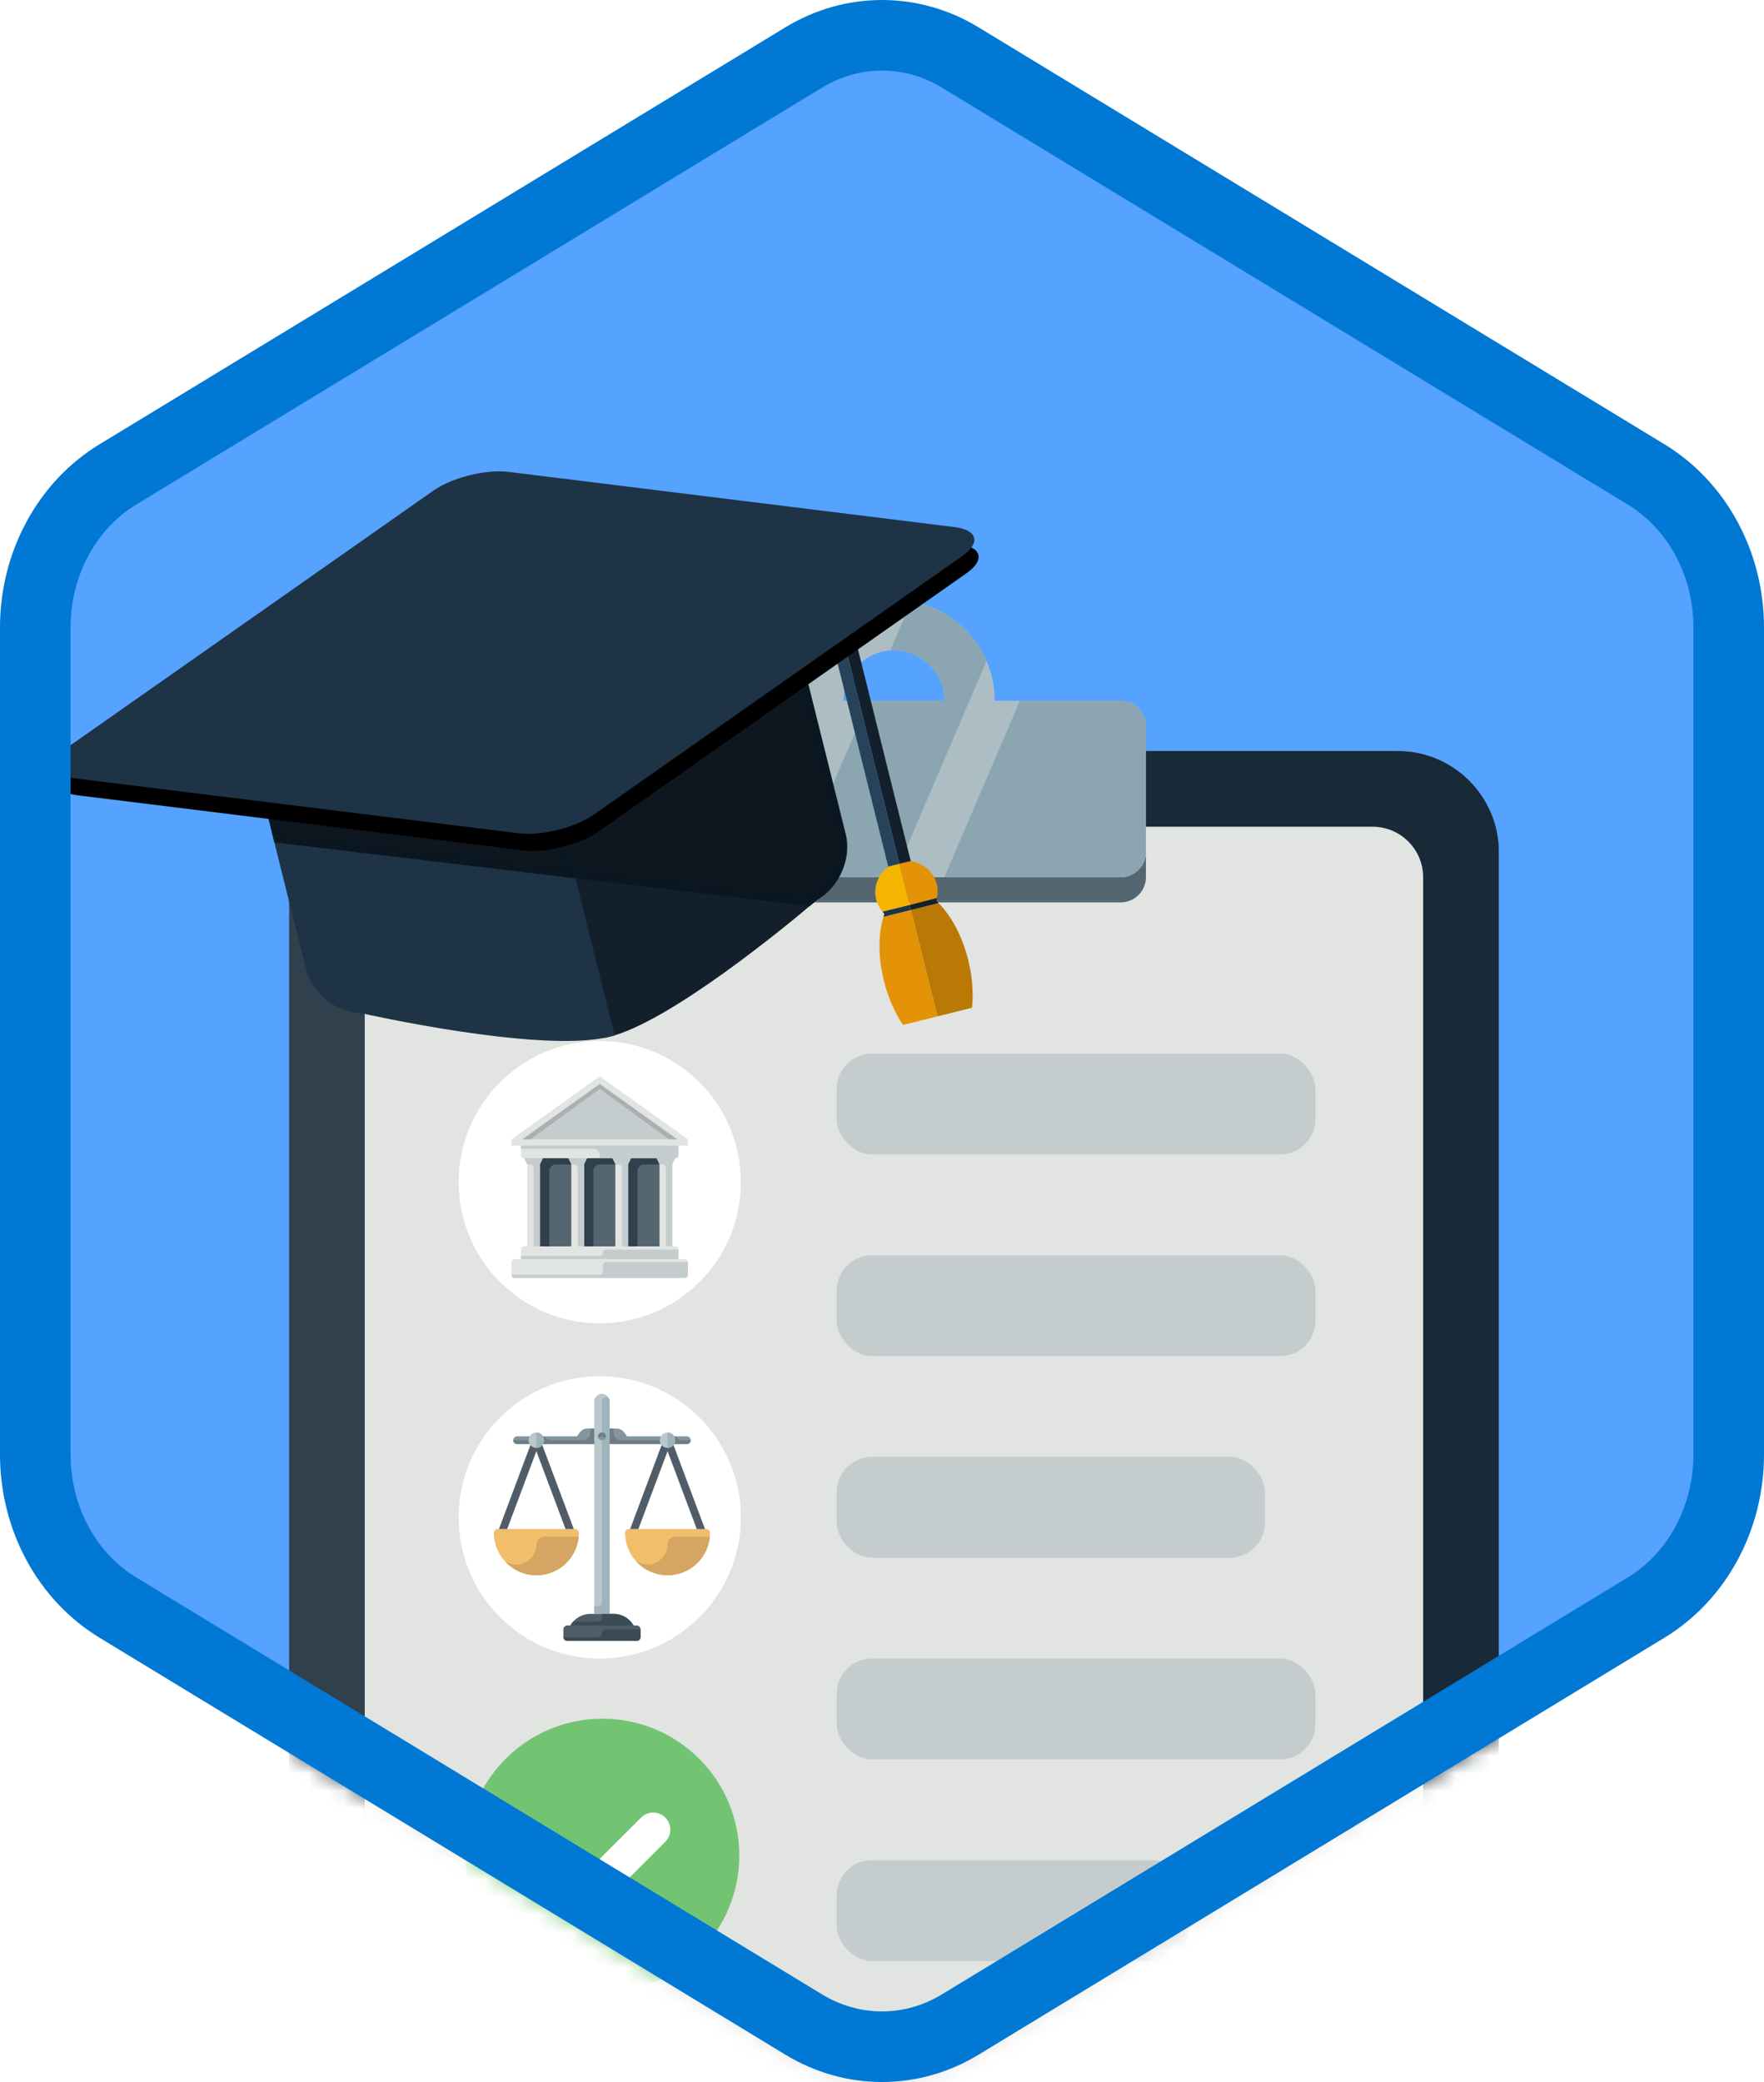 <?xml version="1.0" encoding="UTF-8"?>
<svg width="100px" height="118px" viewBox="0 0 100 118" version="1.1" xmlns="http://www.w3.org/2000/svg" xmlns:xlink="http://www.w3.org/1999/xlink">
    <!-- Generator: Sketch 59 (86127) - https://sketch.com -->
    <title>Identify Governing Practices for Responsible AI/identify-governing-practices-for-responsible-AI</title>
    <desc>Created with Sketch.</desc>
    <defs>
        <path d="M42.742,1.497 C44.374,0.499 46.187,0 48,0 C49.813,0 51.627,0.499 53.256,1.497 L90.591,24.332 C93.933,26.377 96,30.203 96,34.353 L96,79.647 C96,83.795 93.933,87.624 90.591,89.668 L53.256,112.505 C51.627,113.501 49.813,114 48,114 C46.187,114 44.374,113.501 42.742,112.505 L5.409,89.668 C2.066,87.624 0,83.795 0,79.647 L0,34.353 C0,30.203 2.066,26.377 5.409,24.332 L42.742,1.497 Z" id="path-1"></path>
        <filter x="-5.8%" y="-4.3%" width="111.6%" height="108.7%" filterUnits="objectBoundingBox" id="filter-3">
            <feOffset dx="0" dy="2" in="SourceAlpha" result="shadowOffsetOuter1"></feOffset>
            <feColorMatrix values="0 0 0 0 0   0 0 0 0 0   0 0 0 0 0  0 0 0 0.096 0" type="matrix" in="shadowOffsetOuter1" result="shadowMatrixOuter1"></feColorMatrix>
            <feMerge>
                <feMergeNode in="shadowMatrixOuter1"></feMergeNode>
                <feMergeNode in="SourceGraphic"></feMergeNode>
            </feMerge>
        </filter>
        <path d="M52.953,9.902 L29.17,0.748 C27.955,0.276 25.974,0.276 24.757,0.748 L0.972,9.902 C-0.23,10.374 -0.23,11.128 0.972,11.6 L24.757,20.754 C25.974,21.225 27.955,21.225 29.17,20.754 L52.953,11.6 C54.166,11.128 54.166,10.374 52.953,9.902" id="path-4"></path>
        <filter x="-0.9%" y="-2.4%" width="101.9%" height="109.7%" filterUnits="objectBoundingBox" id="filter-5">
            <feOffset dx="0" dy="1" in="SourceAlpha" result="shadowOffsetOuter1"></feOffset>
            <feColorMatrix values="0 0 0 0 0.055   0 0 0 0 0.09   0 0 0 0 0.122  0 0 0 1 0" type="matrix" in="shadowOffsetOuter1"></feColorMatrix>
        </filter>
    </defs>
    <g id="Badges" stroke="none" stroke-width="1" fill="none" fill-rule="evenodd">
        <g id="Identify-Governing-Practices-for-Responsible-AI" transform="translate(-50, -50)">
            <g id="Identify-Governing-Practices-for-Responsible-AI/identify-governing-practices-for-responsible-AI" transform="translate(50, 50)">
                <g id="Mask" transform="translate(2, 2)">
                    <mask id="mask-2" fill="white">
                        <use xlink:href="#path-1"></use>
                    </mask>
                    <use id="Trophy-1" fill="#55A2FF" xlink:href="#path-1"></use>
                    <g id="Clipboard" filter="url(#filter-3)" mask="url(#mask-2)">
                        <g transform="translate(14, 30)">
                            <path d="M6.106,91.429 C2.963,91.429 0.391,88.857 0.391,85.714 L0.391,14.286 C0.391,11.143 2.963,8.571 6.106,8.571 L63.248,8.571 C66.391,8.571 68.963,11.143 68.963,14.286 L68.963,85.714 C68.963,88.857 66.391,91.429 63.248,91.429 L6.106,91.429" id="Fill-18" fill="#30404D" fill-rule="evenodd"></path>
                            <path d="M63.248,8.571 L34.677,8.571 L34.677,91.429 L63.248,91.429 C66.391,91.429 68.963,88.857 68.963,85.714 L68.963,14.286 C68.963,11.143 66.391,8.571 63.248,8.571" id="Fill-19" fill="#182A37" fill-rule="evenodd"></path>
                            <path d="M4.677,84.286 L4.677,15.714 C4.677,14.141 5.963,12.857 7.534,12.857 L61.82,12.857 C63.391,12.857 64.677,14.141 64.677,15.714 L64.677,84.286 C64.677,85.859 63.391,87.143 61.82,87.143 L7.534,87.143 C5.963,87.143 4.677,85.859 4.677,84.286 Z" id="Fill-20" fill="#E1E4E1" fill-rule="evenodd"></path>
                            <polygon id="Fill-26" fill="#182A37" fill-rule="evenodd" points="18.963 12.857 20.391 12.857 20.391 8.571 18.963 8.571"></polygon>
                            <g id="Group-70" stroke-width="1" fill="none" fill-rule="evenodd" transform="translate(10, 44)">
                                <path d="M8.151,15.924 C3.867,15.924 0.394,12.451 0.394,8.167 C0.394,3.883 3.867,0.409 8.151,0.409 C12.436,0.409 15.909,3.883 15.909,8.167 C15.909,12.451 12.436,15.924 8.151,15.924 Z" id="Fill-25" fill="#72C472"></path>
                                <path d="M11.715,6.015 C11.336,5.636 10.721,5.636 10.343,6.015 L7.144,9.211 L5.989,8.067 C5.961,8.028 5.933,7.989 5.898,7.954 C5.519,7.576 4.904,7.576 4.526,7.954 C4.15,8.328 4.148,8.934 4.515,9.314 L4.504,9.325 L6.461,11.265 C6.84,11.644 7.455,11.644 7.834,11.265 L11.712,7.388 C11.713,7.388 11.714,7.387 11.715,7.386 C12.094,7.007 12.094,6.392 11.715,6.015" id="Fill-26" fill="#FFFFFF"></path>
                            </g>
                            <g id="Group-70" stroke-width="1" fill="none" fill-rule="evenodd" transform="translate(10, 63)">
                                <path d="M8.151,15.924 C3.867,15.924 0.394,12.451 0.394,8.167 C0.394,3.883 3.867,0.409 8.151,0.409 C12.436,0.409 15.909,3.883 15.909,8.167 C15.909,12.451 12.436,15.924 8.151,15.924 Z" id="Fill-25" fill="#72C472"></path>
                                <path d="M11.715,6.015 C11.336,5.636 10.721,5.636 10.343,6.015 L7.144,9.211 L5.989,8.067 C5.961,8.028 5.933,7.989 5.898,7.954 C5.519,7.576 4.904,7.576 4.526,7.954 C4.15,8.328 4.148,8.934 4.515,9.314 L4.504,9.325 L6.461,11.265 C6.84,11.644 7.455,11.644 7.834,11.265 L11.712,7.388 C11.713,7.388 11.714,7.387 11.715,7.386 C12.094,7.007 12.094,6.392 11.715,6.015" id="Fill-26" fill="#FFFFFF"></path>
                            </g>
                            <circle id="Oval" fill="#FFFFFF" fill-rule="evenodd" cx="18" cy="33" r="8"></circle>
                            <circle id="Oval" fill="#FFFFFF" fill-rule="evenodd" cx="18" cy="52" r="8"></circle>
                            <g id="Scale" opacity="0.846" stroke-width="1" fill="none" fill-rule="evenodd" transform="translate(12, 45)">
                                <path d="M10.938,2.406 L7.547,2.406 L7.35,2.144 C7.278,2.047 7.12,1.969 7,1.969 L5.25,1.969 C5.13,1.969 4.972,2.047 4.9,2.144 L4.703,2.406 L1.312,2.406 C1.192,2.406 1.094,2.504 1.094,2.625 C1.094,2.746 1.192,2.844 1.312,2.844 L10.938,2.844 C11.058,2.844 11.156,2.746 11.156,2.625 C11.156,2.504 11.058,2.406 10.938,2.406" id="Fill-659" fill="#6E828F"></path>
                                <path d="M10.681,2.625 C10.565,2.625 10.454,2.579 10.372,2.497 L10.281,2.406 L10.062,2.406 L10.062,2.625 L7.219,2.625 C6.977,2.625 6.781,2.429 6.781,2.188 L6.781,1.969 L6.562,1.969 L6.562,2.625 L5.688,2.625 L5.688,1.969 L5.469,1.969 L5.469,2.188 C5.469,2.429 5.273,2.625 5.031,2.625 L3.244,2.625 C3.128,2.625 3.016,2.579 2.934,2.497 L2.844,2.406 L2.625,2.406 L2.625,2.625 L1.094,2.625 C1.094,2.746 1.192,2.844 1.312,2.844 L10.938,2.844 C11.058,2.844 11.156,2.746 11.156,2.625 L10.681,2.625" id="Fill-660" fill="#546670"></path>
                                <path d="M6.562,12.469 L6.562,0.438 C6.562,0.196 6.367,0 6.125,0 C5.883,0 5.688,0.196 5.688,0.438 L5.688,12.469 C5.688,12.71 6.562,12.71 6.562,12.469" id="Fill-661" fill="#ADBDC4"></path>
                                <polyline id="Fill-662" fill="#30404D" points="0.642 7.952 0.233 7.798 2.201 2.548 2.611 2.702 0.642 7.952"></polyline>
                                <polyline id="Fill-663" fill="#30404D" points="4.17 7.952 2.201 2.702 2.611 2.548 4.58 7.798 4.17 7.952"></polyline>
                                <path d="M8.094,13.125 L7.917,13.125 C7.69,12.733 7.266,12.469 6.781,12.469 L5.469,12.469 C4.984,12.469 4.561,12.733 4.334,13.125 L4.156,13.125 C4.036,13.125 3.938,13.223 3.938,13.344 L3.938,13.781 C3.938,13.901 4.036,14 4.156,14 L8.094,14 C8.214,14 8.312,13.901 8.312,13.781 L8.312,13.344 C8.312,13.223 8.214,13.125 8.094,13.125" id="Fill-664" fill="#30404D"></path>
                                <path d="M4.813,7.875 C4.813,7.754 4.715,7.656 4.594,7.656 L0.219,7.656 C0.098,7.656 0,7.754 0,7.875 L0,7.875 C0,9.205 1.077,10.281 2.406,10.281 C3.735,10.281 4.813,9.204 4.813,7.875 C4.813,7.875 4.813,7.875 4.813,7.875" id="Fill-665" fill="#EFB252"></path>
                                <polyline id="Fill-666" fill="#30404D" points="8.08 7.952 7.67 7.798 9.639 2.548 10.049 2.702 8.08 7.952"></polyline>
                                <polyline id="Fill-667" fill="#30404D" points="11.608 7.952 9.639 2.702 10.049 2.548 12.017 7.798 11.608 7.952"></polyline>
                                <path d="M12.25,7.875 C12.25,7.754 12.152,7.656 12.031,7.656 L7.656,7.656 C7.535,7.656 7.437,7.754 7.437,7.875 L7.438,7.875 C7.438,9.205 8.514,10.281 9.844,10.281 C11.172,10.281 12.25,9.204 12.25,7.875 C12.25,7.875 12.25,7.875 12.25,7.875 L12.25,7.875" id="Fill-668" fill="#EFB252"></path>
                                <path d="M10.281,2.625 C10.281,2.867 10.085,3.062 9.844,3.062 C9.602,3.062 9.406,2.867 9.406,2.625 C9.406,2.383 9.602,2.188 9.844,2.188 C10.085,2.188 10.281,2.383 10.281,2.625" id="Fill-669" fill="#ADBDC4"></path>
                                <path d="M2.844,2.625 C2.844,2.867 2.648,3.062 2.406,3.062 C2.165,3.062 1.969,2.867 1.969,2.625 C1.969,2.383 2.165,2.188 2.406,2.188 C2.648,2.188 2.844,2.383 2.844,2.625" id="Fill-670" fill="#ADBDC4"></path>
                                <path d="M6.125,0.416 L6.125,11.812 C6.125,11.933 6.027,12.031 5.906,12.031 L5.688,12.031 L5.688,12.469 L6.562,12.469 L6.562,0.438 C6.562,0.412 6.56,0.388 6.556,0.364 C6.513,0.109 6.125,0.158 6.125,0.416" id="Fill-671" fill="#8BA6B1"></path>
                                <path d="M6.344,2.406 C6.344,2.527 6.246,2.625 6.125,2.625 C6.004,2.625 5.906,2.527 5.906,2.406 C5.906,2.285 6.004,2.188 6.125,2.188 C6.246,2.188 6.344,2.285 6.344,2.406" id="Fill-672" fill="#6E828F"></path>
                                <path d="M6.125,2.406 C6.205,2.406 6.272,2.451 6.31,2.516 C6.33,2.483 6.344,2.447 6.344,2.406 C6.344,2.285 6.246,2.188 6.125,2.188 C6.004,2.188 5.906,2.285 5.906,2.406 C5.906,2.447 5.92,2.483 5.94,2.516 C5.978,2.451 6.045,2.406 6.125,2.406" id="Fill-673" fill="#546670"></path>
                                <path d="M10.281,2.625 C10.281,2.383 10.085,2.188 9.844,2.188 L9.844,3.062 C10.085,3.062 10.281,2.867 10.281,2.625" id="Fill-674" fill="#8BA6B1"></path>
                                <path d="M2.844,2.625 C2.844,2.383 2.648,2.188 2.406,2.188 L2.406,3.062 C2.648,3.062 2.844,2.867 2.844,2.625" id="Fill-675" fill="#8BA6B1"></path>
                                <path d="M9.844,8.531 L9.844,8.531 C9.844,9.3 9.094,9.852 8.363,9.616 C8.269,9.586 8.177,9.553 8.088,9.517 C8.194,9.63 8.352,9.76 8.53,9.89 C8.908,10.137 9.359,10.281 9.844,10.281 C11.098,10.281 12.129,9.32 12.239,8.094 L10.281,8.094 C10.04,8.094 9.844,8.29 9.844,8.531" id="Fill-676" fill="#CC9547"></path>
                                <path d="M2.412,8.531 L2.412,8.531 C2.412,9.3 1.663,9.852 0.931,9.616 C0.837,9.586 0.746,9.553 0.656,9.517 C0.763,9.63 0.921,9.76 1.099,9.89 C1.477,10.137 1.927,10.281 2.412,10.281 C3.667,10.281 4.697,9.32 4.807,8.094 L2.85,8.094 C2.608,8.094 2.412,8.29 2.412,8.531" id="Fill-677" fill="#CC9547"></path>
                                <path d="M7.917,13.125 C7.69,12.733 7.266,12.469 6.781,12.469 L6.125,12.469 L6.125,12.688 C6.125,12.808 6.027,12.906 5.906,12.906 L4.496,12.906 C4.435,12.974 4.38,13.046 4.334,13.125 L7.917,13.125" id="Fill-678" fill="#182A37"></path>
                                <path d="M6.125,13.562 C6.125,13.683 6.027,13.781 5.906,13.781 L3.938,13.781 C3.938,13.902 4.036,14 4.156,14 L8.094,14 C8.214,14 8.312,13.902 8.312,13.781 L8.312,13.344 L6.344,13.344 C6.223,13.344 6.125,13.442 6.125,13.562" id="Fill-679" fill="#182A37"></path>
                            </g>
                            <rect id="Rectangle" fill="#C5CCCD" fill-rule="nonzero" x="31.429" y="25.714" width="27.143" height="5.714" rx="2"></rect>
                            <rect id="Rectangle" fill="#C5CCCD" fill-rule="nonzero" x="31.429" y="48.571" width="24.286" height="5.714" rx="2"></rect>
                            <rect id="Rectangle" fill="#C5CCCD" fill-rule="nonzero" x="31.429" y="37.143" width="27.143" height="5.714" rx="2"></rect>
                            <rect id="Rectangle" fill="#C5CCCD" fill-rule="nonzero" x="31.429" y="60" width="27.143" height="5.714" rx="2"></rect>
                            <rect id="Rectangle" fill="#C5CCCD" fill-rule="nonzero" x="31.429" y="71.429" width="20" height="5.714" rx="2"></rect>
                            <g id="Top" stroke-width="1" fill="none" fill-rule="evenodd" transform="translate(20.39, 0)">
                                <path d="M27.144,15.714 L1.43,15.714 C0.644,15.714 0.001,15.071 0.001,14.286 L0.001,15.714 C0.001,16.5 0.644,17.143 1.43,17.143 L27.144,17.143 C27.93,17.143 28.573,16.5 28.573,15.714 L28.573,14.286 C28.573,15.071 27.93,15.714 27.144,15.714" id="Fill-22" fill="#546670"></path>
                                <path d="M14.287,2.857 C15.863,2.857 17.144,4.139 17.144,5.714 L11.43,5.714 C11.43,4.139 12.71,2.857 14.287,2.857 Z M27.144,5.714 L20.001,5.714 C20.001,2.559 17.443,0 14.287,0 C11.131,0 8.573,2.559 8.573,5.714 L1.43,5.714 C0.644,5.714 0.001,6.357 0.001,7.143 L0.001,14.286 C0.001,15.071 0.644,15.714 1.43,15.714 L27.144,15.714 C27.93,15.714 28.573,15.071 28.573,14.286 L28.573,7.143 C28.573,6.357 27.93,5.714 27.144,5.714 L27.144,5.714 Z" id="Fill-24" fill="#ADBDC4"></path>
                                <path d="M28.573,14.286 L28.573,7.143 C28.573,6.357 27.93,5.714 27.144,5.714 L21.43,5.714 L17.144,15.714 L27.144,15.714 C27.93,15.714 28.573,15.071 28.573,14.286" id="Fill-33" fill="#8BA6B1"></path>
                                <path d="M15.266,0.099 L14.074,2.879 C14.146,2.873 14.214,2.857 14.287,2.857 C15.863,2.857 17.144,4.139 17.144,5.714 L12.859,5.714 L8.573,15.714 L14.287,15.714 L19.537,3.463 C18.787,1.717 17.19,0.433 15.266,0.099" id="Fill-34" fill="#8BA6B1"></path>
                            </g>
                            <g id="Govt" stroke-width="1" fill="none" fill-rule="evenodd" transform="translate(13, 27)">
                                <polyline id="Fill-1264" fill="#C5CCCD" points="0.179 3.75 0.179 3.663 5 0.219 9.821 3.663 9.821 3.75 0.179 3.75"></polyline>
                                <polygon id="Fill-1265" fill="#546670" points="6.607 9.643 8.393 9.643 8.393 4.643 6.607 4.643"></polygon>
                                <polygon id="Fill-1266" fill="#546670" points="4.107 9.643 5.893 9.643 5.893 4.643 4.107 4.643"></polygon>
                                <polygon id="Fill-1267" fill="#546670" points="1.607 9.643 3.393 9.643 3.393 4.643 1.607 4.643"></polygon>
                                <path d="M1.607,4.643 L1.607,9.643 L2.143,9.643 L2.143,5.357 C2.143,5.16 2.303,5 2.5,5 L3.393,5 L3.393,4.643 L1.607,4.643" id="Fill-1268" fill="#30404D"></path>
                                <path d="M4.107,4.643 L4.107,9.643 L4.643,9.643 L4.643,5.357 C4.643,5.16 4.803,5 5,5 L5.893,5 L5.893,4.643 L4.107,4.643" id="Fill-1269" fill="#30404D"></path>
                                <path d="M6.607,4.643 L6.607,9.643 L7.143,9.643 L7.143,5.357 C7.143,5.16 7.303,5 7.5,5 L8.393,5 L8.393,4.643 L6.607,4.643" id="Fill-1270" fill="#30404D"></path>
                                <path d="M0.536,10.357 C0.536,10.455 0.616,10.536 0.714,10.536 L9.286,10.536 C9.384,10.536 9.464,10.455 9.464,10.357 L9.464,9.821 C9.464,9.723 9.384,9.643 9.286,9.643 L0.714,9.643 C0.616,9.643 0.536,9.723 0.536,9.821 L0.536,10.357" id="Fill-1271" fill="#E1E4E1"></path>
                                <path d="M0.536,4.464 C0.536,4.562 0.616,4.643 0.714,4.643 L9.286,4.643 C9.384,4.643 9.464,4.562 9.464,4.464 L9.464,3.929 C9.464,3.83 9.384,3.75 9.286,3.75 L0.714,3.75 C0.616,3.75 0.536,3.83 0.536,3.929 L0.536,4.464" id="Fill-1272" fill="#E1E4E1"></path>
                                <path d="M0,11.25 C0,11.348 0.08,11.429 0.179,11.429 L9.821,11.429 C9.92,11.429 10,11.348 10,11.25 L10,10.536 C10,10.438 9.92,10.357 9.821,10.357 L0.179,10.357 C0.08,10.357 0,10.438 0,10.536 L0,11.25" id="Fill-1273" fill="#E1E4E1"></path>
                                <polygon id="Fill-1274" fill="#E1E4E1" points="0.893 9.643 1.607 9.643 1.607 5 0.893 5"></polygon>
                                <polygon id="Fill-1275" fill="#E1E4E1" points="3.393 9.643 4.107 9.643 4.107 5 3.393 5"></polygon>
                                <polygon id="Fill-1276" fill="#E1E4E1" points="5.893 9.643 6.607 9.643 6.607 5 5.893 5"></polygon>
                                <polygon id="Fill-1277" fill="#E1E4E1" points="8.393 9.643 9.107 9.643 9.107 5 8.393 5"></polygon>
                                <path d="M5,0 L0,3.571 L0,3.929 L10,3.929 L10,3.571 L5,0 Z M5,0.439 L9.386,3.571 L0.614,3.571 L5,0.439 L5,0.439 Z" id="Fill-1278" fill="#E1E4E1"></path>
                                <path d="M9.821,11.429 C9.92,11.429 10,11.348 10,11.25 L10,10.536 L5.357,10.536 C5.259,10.536 5.179,10.616 5.179,10.714 L5.179,11.071 C5.179,11.17 5.099,11.25 5,11.25 L0,11.25 C0,11.348 0.08,11.429 0.179,11.429 L9.821,11.429" id="Fill-1281" fill="#C5CCCD"></path>
                                <path d="M9.464,10.357 L9.464,9.821 L5.357,9.821 C5.259,9.821 5.179,9.901 5.179,10 C5.179,10.099 5.099,10.179 5,10.179 L0.536,10.179 L0.536,10.357 L9.464,10.357" id="Fill-1282" fill="#C5CCCD"></path>
                                <path d="M5.714,4.643 L5.893,5 L6.071,5 C6.17,5 6.25,5.08 6.25,5.179 L6.25,9.643 L6.607,9.643 L6.607,5 L6.786,4.643 L5.714,4.643" id="Fill-1283" fill="#C5CCCD"></path>
                                <path d="M8.214,4.643 L8.393,5 L8.571,5 C8.67,5 8.75,5.08 8.75,5.179 L8.75,9.643 L9.107,9.643 L9.107,5 L9.286,4.643 L8.214,4.643" id="Fill-1284" fill="#C5CCCD"></path>
                                <path d="M3.214,4.643 L3.393,5 L3.571,5 C3.67,5 3.75,5.08 3.75,5.179 L3.75,9.643 L4.107,9.643 L4.107,5 L4.286,4.643 L3.214,4.643" id="Fill-1285" fill="#C5CCCD"></path>
                                <path d="M0.714,4.643 L0.893,5 L1.071,5 C1.17,5 1.25,5.08 1.25,5.179 L1.25,9.643 L1.607,9.643 L1.607,5 L1.786,4.643 L0.714,4.643" id="Fill-1286" fill="#C5CCCD"></path>
                                <path d="M0.536,3.929 L0.536,4.107 L4.643,4.107 C4.84,4.107 5,4.267 5,4.464 L5,4.643 L9.286,4.643 C9.384,4.643 9.464,4.562 9.464,4.464 L9.464,3.929 L0.536,3.929" id="Fill-1287" fill="#C5CCCD"></path>
                                <polyline id="Fill-1288" fill="#AAB0B1" points="8.929 3.571 5 0.714 5 0.439 9.386 3.571 8.929 3.571"></polyline>
                                <polyline id="Fill-1289" fill="#AAB0B1" points="1.071 3.571 5 0.714 5 0.439 0.614 3.571 1.071 3.571"></polyline>
                            </g>
                        </g>
                    </g>
                    <g id="Graduate" mask="url(#mask-2)">
                        <g transform="translate(29, 42.375) rotate(-14) translate(-29, -42.375) translate(2, 24)">
                            <path d="M26.968,23.578 L26.968,32.891 C26.968,32.891 26.968,32.891 26.975,32.891 C30.41,32.891 37.914,29.326 39.742,28.432 L26.968,23.578" id="Fill-84" stroke="#13202B" stroke-width="0.6" fill="#13202B" fill-rule="evenodd"></path>
                            <path d="M11.497,25.294 C11.497,26.591 12.523,27.911 13.786,28.229 C13.786,28.229 23.035,32.89 26.962,32.89 C26.963,32.89 26.967,32.89 26.967,32.89 L26.967,23.578 L11.497,17.699 L11.497,25.294" id="Fill-81" stroke="#1E3346" stroke-width="0.6" fill="#1E3346" fill-rule="evenodd"></path>
                            <path d="M26.967,23.155 L26.967,21.108 C26.168,21.108 25.366,20.99 24.757,20.754 L11.497,15.652 L11.497,17.699 L26.967,23.578 L26.967,23.155" id="Fill-82" stroke="#0B1720" stroke-width="0.6" fill="#0E171F" fill-rule="evenodd"></path>
                            <path d="M40.149,28.231 C41.414,27.909 42.44,26.589 42.44,25.292 L42.44,15.65 L29.175,20.751 C28.57,20.99 27.769,21.109 26.968,21.109 L26.968,23.578 L39.742,28.432 C40.004,28.304 40.149,28.231 40.149,28.231" id="Fill-83" stroke="#0B1720" stroke-width="0.6" fill="#0E171F" fill-rule="evenodd"></path>
                            <path d="M28.526,10.536 C28.526,11.101 27.767,11.56 26.834,11.56 C25.898,11.56 25.141,11.101 25.141,10.536 C25.141,9.969 25.898,9.512 26.834,9.512 C27.767,9.512 28.526,9.969 28.526,10.536" id="Fill-85" stroke="none" fill="#0E171F" fill-rule="evenodd"></path>
                            <path d="M45.289,14.32 L45.946,13.786 L27.073,9.858 C26.713,9.781 26.367,10.011 26.296,10.366 L45.289,14.289 L45.289,14.32" id="Fill-86" stroke="none" fill="#27435C" fill-rule="evenodd"></path>
                            <path d="M45.289,14.32 L45.289,28.397 C45.652,28.397 45.946,28.102 45.946,27.74 L45.946,13.786 L45.289,14.32" id="Fill-87" stroke="none" fill="#13202B" fill-rule="evenodd"></path>
                            <path d="M44.632,14.854 L44.632,27.74 C44.632,28.102 44.925,28.397 45.289,28.397 L45.289,14.32 L44.632,14.854" id="Fill-88" stroke="none" fill="#27435C" fill-rule="evenodd"></path>
                            <path d="M45.289,14.289 L26.296,10.366 C26.22,10.721 26.448,11.068 26.805,11.142 L44.632,14.854 L45.289,14.32 L45.289,14.289" id="Fill-89" stroke="none" fill="#0E171F" fill-rule="evenodd"></path>
                            <path d="M43.68,30.354 C43.163,31.214 42.828,32.463 42.828,33.877 C42.828,34.881 42.995,35.804 43.274,36.567 L45.289,36.567 L45.289,30.354 L43.68,30.354" id="Fill-90" stroke="none" fill="#E49306" fill-rule="evenodd"></path>
                            <path d="M47.75,33.877 C47.75,32.463 47.415,31.215 46.898,30.354 L45.289,30.354 L45.289,36.567 L47.306,36.567 C47.585,35.804 47.75,34.881 47.75,33.877" id="Fill-91" stroke="none" fill="#BA7805" fill-rule="evenodd"></path>
                            <path d="M45.289,30.058 L46.874,30.058 C46.985,29.83 47.063,29.582 47.063,29.311 C47.063,28.548 46.58,27.905 45.905,27.655 L45.289,27.655 L45.289,30.058" id="Fill-92" stroke="none" fill="#E49306" fill-rule="evenodd"></path>
                            <path d="M45.289,27.655 L44.673,27.655 C43.997,27.905 43.517,28.548 43.517,29.311 C43.517,29.582 43.593,29.83 43.703,30.058 L45.289,30.058 L45.289,27.655" id="Fill-93" stroke="none" fill="#F5B400" fill-rule="evenodd"></path>
                            <path d="M45.289,30.354 L46.898,30.354 C46.87,30.305 46.841,30.252 46.81,30.206 C46.838,30.16 46.852,30.107 46.874,30.058 L45.289,30.058 L45.289,30.354" id="Fill-94" stroke="none" fill="#13202B" fill-rule="evenodd"></path>
                            <path d="M45.289,30.058 L43.703,30.058 C43.728,30.107 43.74,30.16 43.767,30.206 C43.737,30.252 43.71,30.305 43.68,30.354 L45.289,30.354 L45.289,30.058" id="Fill-95" stroke="none" fill="#1E3346" fill-rule="evenodd"></path>
                            <g id="Fill-80" stroke="none" fill="none">
                                <use fill="black" fill-opacity="1" filter="url(#filter-5)" xlink:href="#path-4"></use>
                                <use fill="#1E3346" fill-rule="evenodd" xlink:href="#path-4"></use>
                            </g>
                        </g>
                    </g>
                </g>
                <g id="Azure-Hex-Border" stroke="#0078D4" stroke-width="4">
                    <path d="M45.562,3.258 L45.562,3.258 L6.673,26.894 C3.797,28.643 2,31.951 2,35.558 L2,82.442 C2,86.049 3.798,89.359 6.673,91.106 L45.561,114.742 C46.929,115.572 48.455,116 50,116 C51.546,116 53.072,115.572 54.436,114.743 L93.327,91.106 C96.202,89.358 98,86.048 98,82.442 L98,35.558 C98,31.952 96.203,28.644 93.327,26.894 L54.435,3.258 C53.072,2.428 51.546,2 50,2 C48.454,2 46.929,2.428 45.562,3.258 Z"></path>
                </g>
            </g>
        </g>
    </g>
</svg>